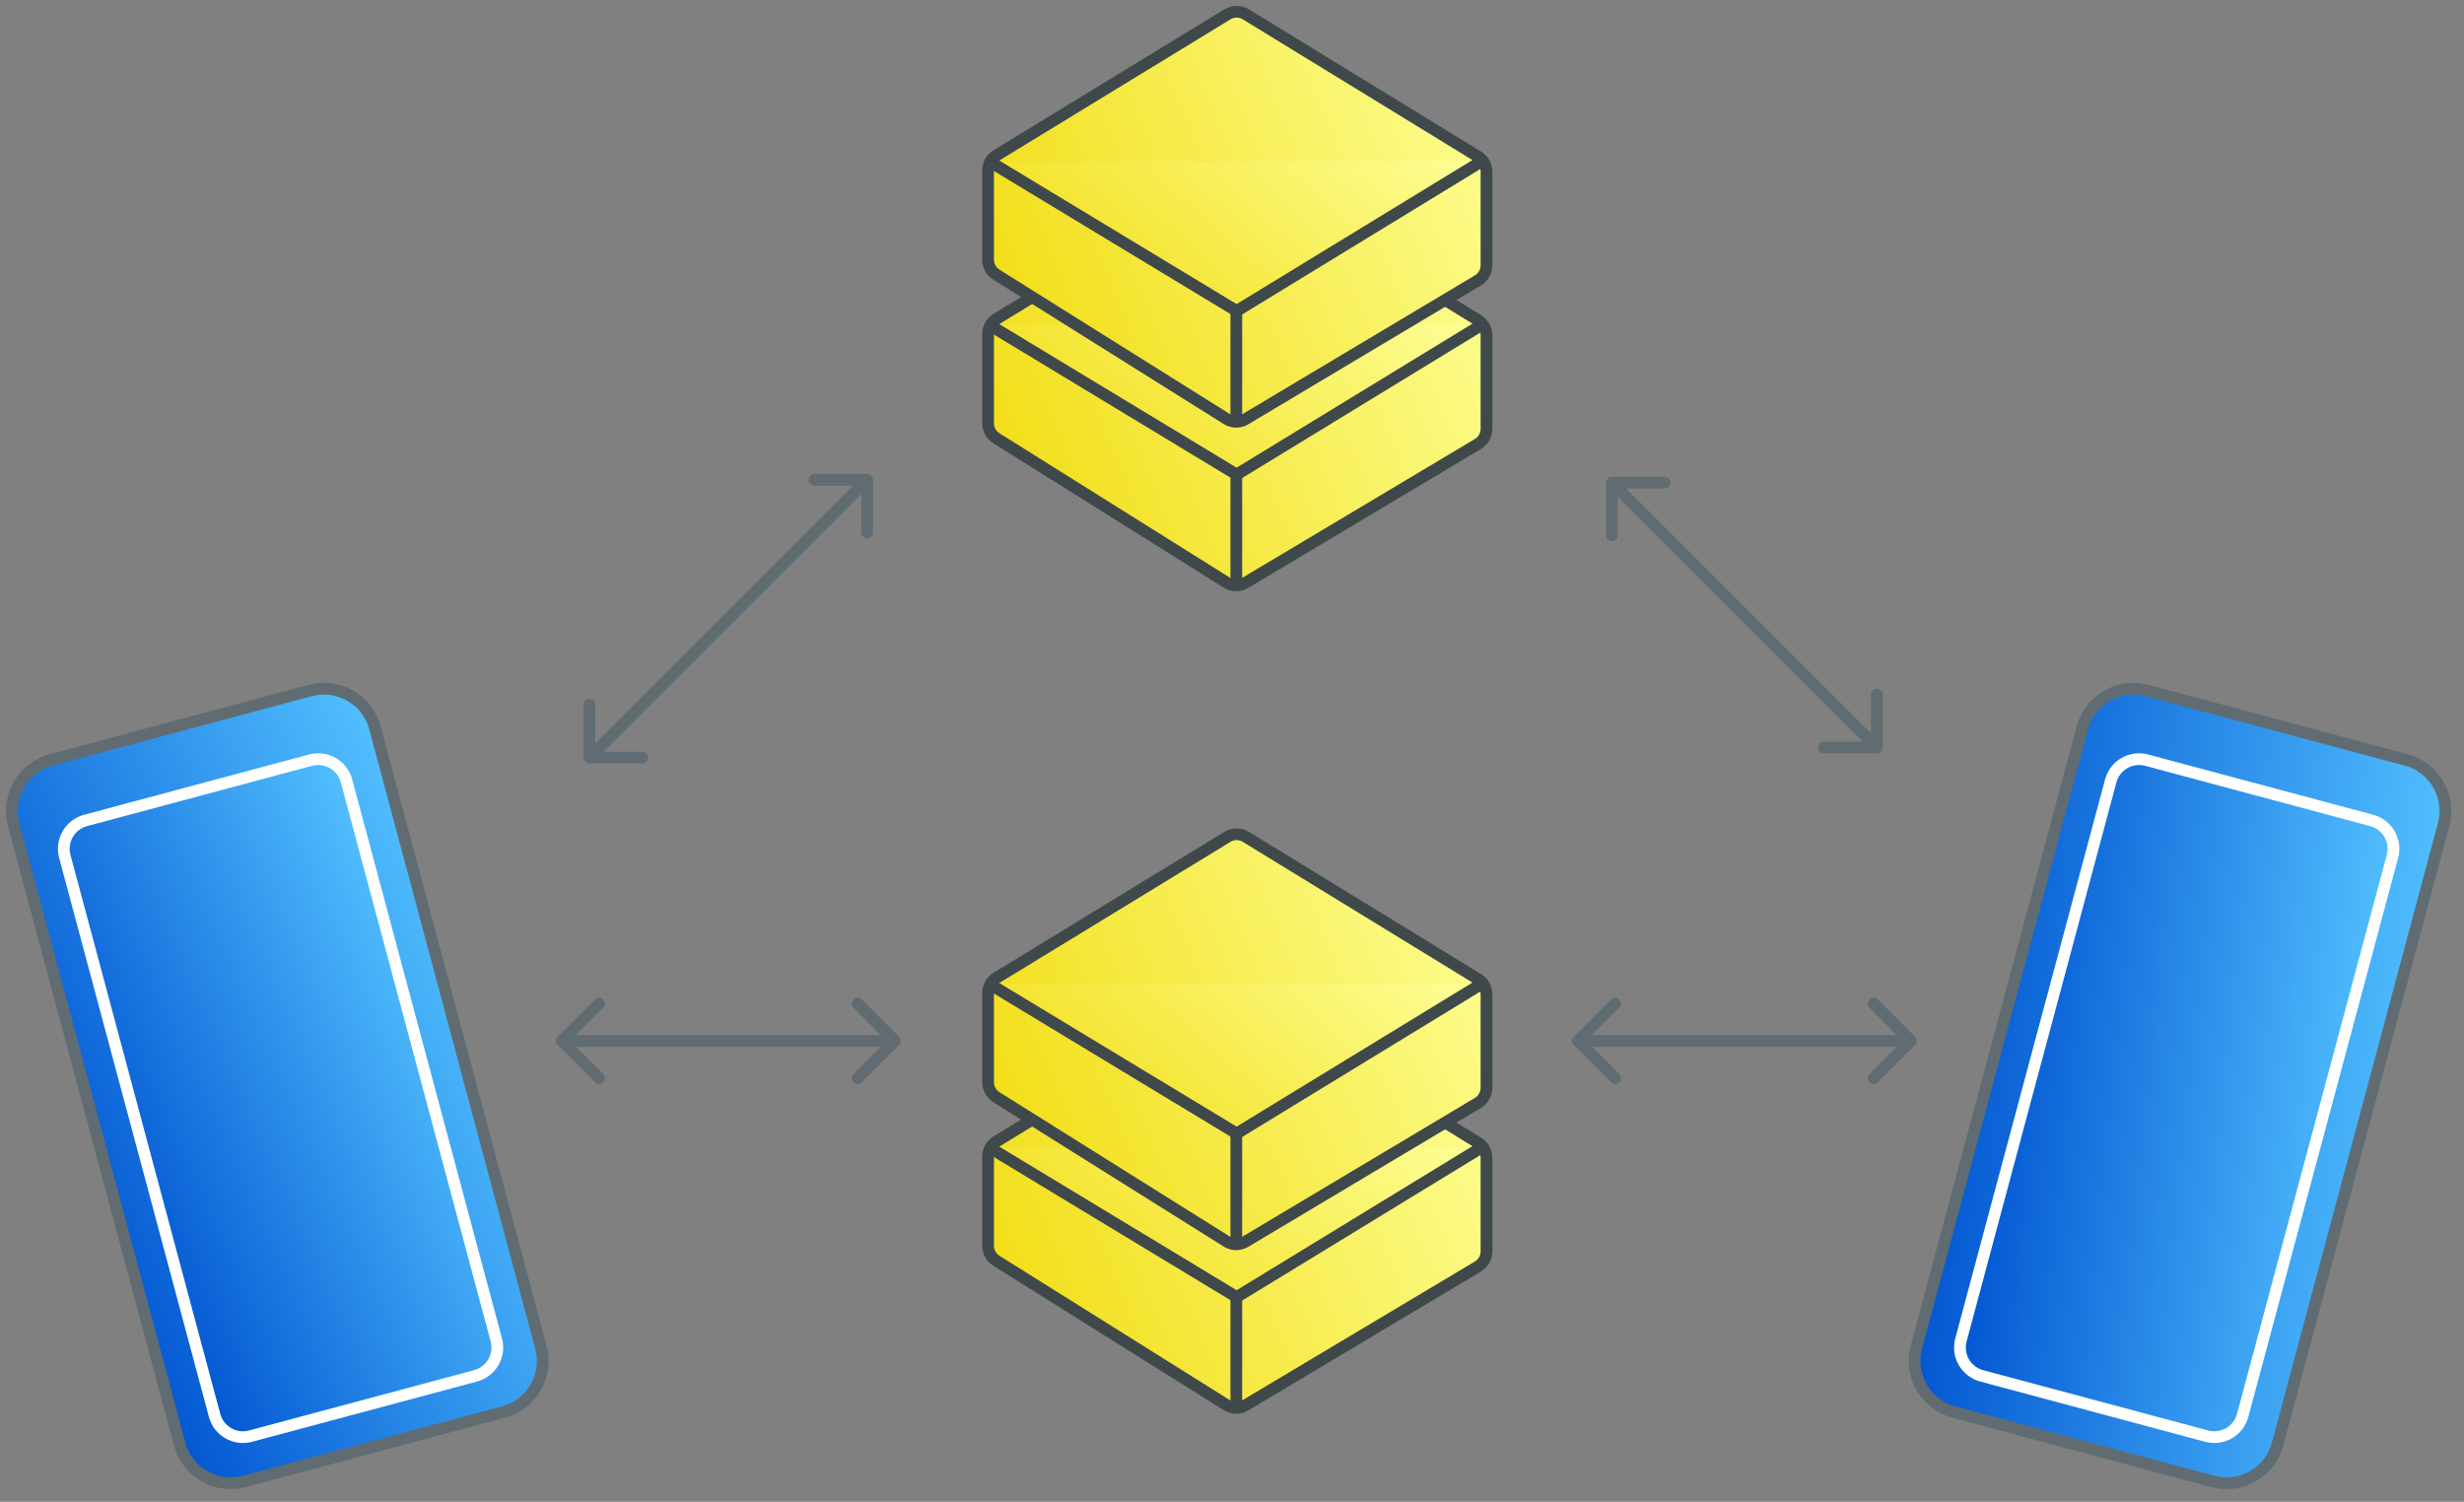 <svg width="210" height="128" viewBox="0 0 210 128" fill="none" xmlns="http://www.w3.org/2000/svg">
<rect x="0" y="0" width="210" height="128" fill="#808080" stroke="none"/>
<path d="M205.079 64.772L182.983 58.851C180.583 58.208 178.115 59.633 177.472 62.033L163.325 114.831C162.681 117.232 164.106 119.699 166.507 120.343L188.602 126.263C191.003 126.906 193.47 125.482 194.113 123.081L208.261 70.283C208.904 67.882 207.479 65.415 205.079 64.772Z" fill="url(#paint0_linear_43_171)" stroke="#606C71"/>
<path d="M202.135 69.927L182.954 64.788C181.621 64.43 180.25 65.222 179.893 66.555L167.126 114.202C166.768 115.536 167.56 116.907 168.893 117.264L188.074 122.403C189.408 122.761 190.778 121.969 191.136 120.636L203.903 72.989C204.26 71.655 203.469 70.284 202.135 69.927Z" fill="url(#paint1_linear_43_171)" stroke="white"/>
<path d="M26.442 58.851L4.347 64.772C1.946 65.415 0.521 67.883 1.165 70.283L15.312 123.081C15.955 125.482 18.423 126.906 20.823 126.263L42.919 120.343C45.319 119.7 46.744 117.232 46.101 114.831L31.954 62.033C31.31 59.633 28.843 58.208 26.442 58.851Z" fill="url(#paint2_linear_43_171)" stroke="#606C71"/>
<path d="M26.471 64.788L7.29 69.927C5.957 70.284 5.165 71.655 5.523 72.989L18.289 120.636C18.647 121.969 20.018 122.761 21.351 122.403L40.532 117.264C41.865 116.907 42.657 115.536 42.3 114.202L29.533 66.555C29.175 65.222 27.805 64.43 26.471 64.788Z" fill="url(#paint3_linear_43_171)" stroke="white"/>
<path d="M85.25 27.522L104.924 15.507C105.247 15.31 105.652 15.31 105.974 15.508C105.974 15.508 105.974 15.508 105.974 15.508L125.762 27.632L126.023 27.206L125.762 27.632C126.062 27.815 126.245 28.142 126.245 28.495V36.464C126.245 36.821 126.057 37.15 125.752 37.333L126.008 37.762L125.752 37.333L105.929 49.164C105.605 49.358 105.2 49.354 104.88 49.153L85.24 36.845C84.945 36.66 84.766 36.337 84.766 35.988V28.386C84.766 28.032 84.95 27.705 85.25 27.522Z" fill="url(#paint4_linear_43_171)" stroke="#3F484B"/>
<path d="M104.61 15.163L84.934 27.178C84.485 27.453 84.211 27.942 84.211 28.469V36.071C84.211 36.592 84.478 37.076 84.919 37.352L104.56 49.66C105.039 49.96 105.646 49.967 106.131 49.677L125.954 37.845C126.411 37.572 126.69 37.079 126.69 36.547V28.578C126.69 28.051 126.417 27.563 125.969 27.288L106.181 15.164C105.699 14.869 105.092 14.868 104.61 15.163Z" fill="url(#paint5_linear_43_171)" stroke="#3F484B" stroke-miterlimit="10"/>
<path d="M126.304 27.675L105.396 40.446L84.376 27.73" fill="url(#paint6_linear_43_171)"/>
<path d="M126.304 27.675L105.396 40.446L84.376 27.73" stroke="#3F484B" stroke-miterlimit="10"/>
<path d="M105.368 49.844V40.487" stroke="#3F484B" stroke-miterlimit="10"/>
<path d="M85.25 13.593L104.924 1.578C105.247 1.381 105.652 1.382 105.974 1.579V1.579L125.762 13.703L126.023 13.277L125.762 13.703C126.062 13.887 126.245 14.213 126.245 14.566V22.535C126.245 22.892 126.057 23.222 125.752 23.404L126.008 23.833L125.752 23.404L105.929 35.236C105.605 35.429 105.2 35.425 104.88 35.224L85.24 22.916C84.945 22.732 84.766 22.408 84.766 22.059V14.457C84.766 14.104 84.95 13.777 85.25 13.593Z" fill="url(#paint7_linear_43_171)" stroke="#3F484B"/>
<path d="M104.61 1.221L84.934 13.236C84.485 13.51 84.211 13.999 84.211 14.526V22.128C84.211 22.649 84.478 23.133 84.919 23.409L104.56 35.717C105.039 36.018 105.646 36.024 106.131 35.734L125.954 23.902C126.411 23.63 126.69 23.137 126.69 22.604V14.635C126.69 14.109 126.417 13.621 125.969 13.346L106.181 1.222C105.699 0.926 105.092 0.926 104.61 1.221Z" fill="url(#paint8_linear_43_171)" stroke="#3F484B" stroke-miterlimit="10"/>
<path d="M126.304 13.732L105.396 26.503L84.376 13.788" fill="url(#paint9_linear_43_171)"/>
<path d="M126.304 13.732L105.396 26.503L84.376 13.788" stroke="#3F484B" stroke-miterlimit="10"/>
<path d="M105.368 35.902V26.545" stroke="#3F484B" stroke-miterlimit="10"/>
<path d="M85.25 97.626V97.626L104.924 85.61C105.247 85.413 105.652 85.414 105.974 85.611L125.762 97.736L126.023 97.309L125.762 97.736C126.062 97.919 126.245 98.246 126.245 98.598V106.567C126.245 106.924 126.057 107.254 125.752 107.436L126.008 107.865L125.752 107.436L105.929 119.268C105.605 119.461 105.2 119.457 104.88 119.256L85.24 106.949C84.945 106.764 84.766 106.44 84.766 106.091V98.489C84.766 98.136 84.95 97.809 85.25 97.626Z" fill="url(#paint10_linear_43_171)" stroke="#3F484B"/>
<path d="M104.61 85.267L84.934 97.282C84.485 97.556 84.211 98.045 84.211 98.572V106.174C84.211 106.695 84.478 107.179 84.919 107.455L104.56 119.763C105.039 120.063 105.646 120.07 106.131 119.78L125.954 107.948C126.411 107.676 126.69 107.183 126.69 106.65V98.681C126.69 98.155 126.417 97.666 125.969 97.392L106.181 85.268C105.699 84.972 105.092 84.972 104.61 85.267Z" fill="url(#paint11_linear_43_171)" stroke="#3F484B" stroke-miterlimit="10"/>
<path d="M126.304 97.778L105.396 110.549L84.376 97.834" fill="url(#paint12_linear_43_171)"/>
<path d="M126.304 97.778L105.396 110.549L84.376 97.834" stroke="#3F484B" stroke-miterlimit="10"/>
<path d="M105.368 119.948V110.591" stroke="#3F484B" stroke-miterlimit="10"/>
<path d="M85.25 83.697L104.924 71.682C105.247 71.485 105.652 71.485 105.974 71.682V71.683L125.762 83.807L126.023 83.38L125.762 83.807C126.062 83.99 126.245 84.317 126.245 84.67V92.638C126.245 92.995 126.057 93.325 125.752 93.507L126.008 93.937L125.752 93.507L105.929 105.339C105.605 105.533 105.2 105.528 104.88 105.328L85.24 93.02C84.945 92.835 84.766 92.511 84.766 92.162V84.561C84.766 84.207 84.95 83.88 85.25 83.697Z" fill="url(#paint13_linear_43_171)" stroke="#3F484B"/>
<path d="M104.61 71.324L84.934 83.339C84.485 83.614 84.211 84.103 84.211 84.63V92.232C84.211 92.753 84.478 93.237 84.919 93.513L104.56 105.821C105.039 106.121 105.646 106.128 106.131 105.838L125.954 94.006C126.411 93.734 126.69 93.24 126.69 92.708V84.739C126.69 84.213 126.417 83.724 125.969 83.45L106.181 71.325C105.699 71.03 105.092 71.029 104.61 71.324Z" fill="url(#paint14_linear_43_171)" stroke="#3F484B" stroke-miterlimit="10"/>
<path d="M126.304 83.836L105.396 96.607L84.376 83.891" fill="url(#paint15_linear_43_171)"/>
<path d="M126.304 83.836L105.396 96.607L84.376 83.891" stroke="#3F484B" stroke-miterlimit="10"/>
<path d="M105.368 106.005V96.648" stroke="#3F484B" stroke-miterlimit="10"/>
<path d="M47.524 88.363C47.329 88.559 47.329 88.875 47.524 89.07L50.706 92.252C50.901 92.448 51.218 92.448 51.413 92.252C51.609 92.057 51.609 91.741 51.413 91.545L48.585 88.717L51.413 85.888C51.609 85.693 51.609 85.377 51.413 85.181C51.218 84.986 50.901 84.986 50.706 85.181L47.524 88.363ZM76.626 89.07C76.821 88.875 76.821 88.559 76.626 88.363L73.444 85.181C73.248 84.986 72.932 84.986 72.737 85.181C72.541 85.377 72.541 85.693 72.737 85.888L75.565 88.717L72.737 91.545C72.541 91.741 72.541 92.057 72.737 92.252C72.932 92.448 73.248 92.448 73.444 92.252L76.626 89.07ZM47.878 89.217H76.272V88.217H47.878V89.217Z" fill="#606C71"/>
<path d="M134.119 88.363C133.924 88.559 133.924 88.875 134.119 89.07L137.301 92.252C137.496 92.448 137.813 92.448 138.008 92.252C138.204 92.057 138.204 91.741 138.008 91.545L135.18 88.717L138.008 85.888C138.204 85.693 138.204 85.377 138.008 85.181C137.813 84.986 137.496 84.986 137.301 85.181L134.119 88.363ZM163.221 89.07C163.416 88.875 163.416 88.559 163.221 88.363L160.039 85.181C159.843 84.986 159.527 84.986 159.332 85.181C159.136 85.377 159.136 85.693 159.332 85.888L162.16 88.717L159.332 91.545C159.136 91.741 159.136 92.057 159.332 92.252C159.527 92.448 159.843 92.448 160.039 92.252L163.221 89.07ZM134.473 89.217H162.867V88.217H134.473V89.217Z" fill="#606C71"/>
<path d="M49.738 64.567C49.738 64.844 49.962 65.068 50.238 65.067L54.738 65.068C55.014 65.068 55.238 64.844 55.238 64.567C55.238 64.291 55.014 64.067 54.738 64.067L50.738 64.068V60.068C50.738 59.791 50.514 59.568 50.238 59.568C49.962 59.568 49.738 59.791 49.738 60.068V64.567ZM74.412 40.894C74.412 40.617 74.188 40.394 73.912 40.394H69.412C69.136 40.394 68.912 40.617 68.912 40.894C68.912 41.17 69.136 41.394 69.412 41.394H73.412V45.394C73.412 45.67 73.636 45.894 73.912 45.894C74.188 45.894 74.412 45.67 74.412 45.394V40.894ZM50.591 64.921L74.265 41.247L73.558 40.54L49.884 64.214L50.591 64.921Z" fill="#606C71"/>
<path d="M137.38 40.635C137.104 40.635 136.88 40.859 136.88 41.135V45.635C136.88 45.911 137.104 46.135 137.38 46.135C137.656 46.135 137.88 45.911 137.88 45.635V41.635H141.88C142.156 41.635 142.38 41.411 142.38 41.135C142.38 40.859 142.156 40.635 141.88 40.635H137.38ZM159.958 64.213C160.234 64.213 160.458 63.989 160.458 63.713V59.213C160.458 58.937 160.234 58.713 159.958 58.713C159.682 58.713 159.458 58.937 159.458 59.213V63.213H155.458C155.182 63.213 154.958 63.437 154.958 63.713C154.958 63.989 155.182 64.213 155.458 64.213H159.958ZM137.026 41.488L159.604 64.066L160.311 63.359L137.734 40.781L137.026 41.488Z" fill="#606C71"/>
<defs>
<linearGradient id="paint0_linear_43_171" x1="209.741" y1="65.387" x2="166.592" y2="61.493" gradientUnits="userSpaceOnUse">
<stop stop-color="#53C1FF"/>
<stop offset="1" stop-color="#0053D0"/>
</linearGradient>
<linearGradient id="paint1_linear_43_171" x1="204.966" y1="70.052" x2="170.995" y2="66.519" gradientUnits="userSpaceOnUse">
<stop stop-color="#53C1FF"/>
<stop offset="1" stop-color="#0053D0"/>
</linearGradient>
<linearGradient id="paint2_linear_43_171" x1="30.605" y1="57.37" x2="-8.711" y2="75.573" gradientUnits="userSpaceOnUse">
<stop stop-color="#53C1FF"/>
<stop offset="1" stop-color="#0053D0"/>
</linearGradient>
<linearGradient id="paint3_linear_43_171" x1="28.801" y1="63.797" x2="-2.385" y2="77.723" gradientUnits="userSpaceOnUse">
<stop stop-color="#53C1FF"/>
<stop offset="1" stop-color="#0053D0"/>
</linearGradient>
<linearGradient id="paint4_linear_43_171" x1="126.12" y1="14.859" x2="77.644" y2="34.97" gradientUnits="userSpaceOnUse">
<stop stop-color="#FDFF97"/>
<stop offset="1" stop-color="#F1DA09"/>
</linearGradient>
<linearGradient id="paint5_linear_43_171" x1="126.066" y1="14.942" x2="77.589" y2="35.053" gradientUnits="userSpaceOnUse">
<stop stop-color="#FDFF97"/>
<stop offset="1" stop-color="#F1DA09"/>
</linearGradient>
<linearGradient id="paint6_linear_43_171" x1="125.688" y1="27.675" x2="100.823" y2="55.535" gradientUnits="userSpaceOnUse">
<stop stop-color="#FDFF97"/>
<stop offset="1" stop-color="#F1DA09"/>
</linearGradient>
<linearGradient id="paint7_linear_43_171" x1="126.12" y1="0.931" x2="77.644" y2="21.041" gradientUnits="userSpaceOnUse">
<stop stop-color="#FDFF97"/>
<stop offset="1" stop-color="#F1DA09"/>
</linearGradient>
<linearGradient id="paint8_linear_43_171" x1="126.066" y1="1" x2="77.589" y2="21.11" gradientUnits="userSpaceOnUse">
<stop stop-color="#FDFF97"/>
<stop offset="1" stop-color="#F1DA09"/>
</linearGradient>
<linearGradient id="paint9_linear_43_171" x1="125.688" y1="13.732" x2="100.823" y2="41.593" gradientUnits="userSpaceOnUse">
<stop stop-color="#FDFF97"/>
<stop offset="1" stop-color="#F1DA09"/>
</linearGradient>
<linearGradient id="paint10_linear_43_171" x1="126.12" y1="84.963" x2="77.644" y2="105.073" gradientUnits="userSpaceOnUse">
<stop stop-color="#FDFF97"/>
<stop offset="1" stop-color="#F1DA09"/>
</linearGradient>
<linearGradient id="paint11_linear_43_171" x1="126.066" y1="85.046" x2="77.589" y2="105.156" gradientUnits="userSpaceOnUse">
<stop stop-color="#FDFF97"/>
<stop offset="1" stop-color="#F1DA09"/>
</linearGradient>
<linearGradient id="paint12_linear_43_171" x1="125.688" y1="97.778" x2="100.823" y2="125.638" gradientUnits="userSpaceOnUse">
<stop stop-color="#FDFF97"/>
<stop offset="1" stop-color="#F1DA09"/>
</linearGradient>
<linearGradient id="paint13_linear_43_171" x1="126.12" y1="71.034" x2="77.644" y2="91.145" gradientUnits="userSpaceOnUse">
<stop stop-color="#FDFF97"/>
<stop offset="1" stop-color="#F1DA09"/>
</linearGradient>
<linearGradient id="paint14_linear_43_171" x1="126.066" y1="71.103" x2="77.589" y2="91.214" gradientUnits="userSpaceOnUse">
<stop stop-color="#FDFF97"/>
<stop offset="1" stop-color="#F1DA09"/>
</linearGradient>
<linearGradient id="paint15_linear_43_171" x1="125.688" y1="83.836" x2="100.823" y2="111.696" gradientUnits="userSpaceOnUse">
<stop stop-color="#FDFF97"/>
<stop offset="1" stop-color="#F1DA09"/>
</linearGradient>
</defs>
</svg>
